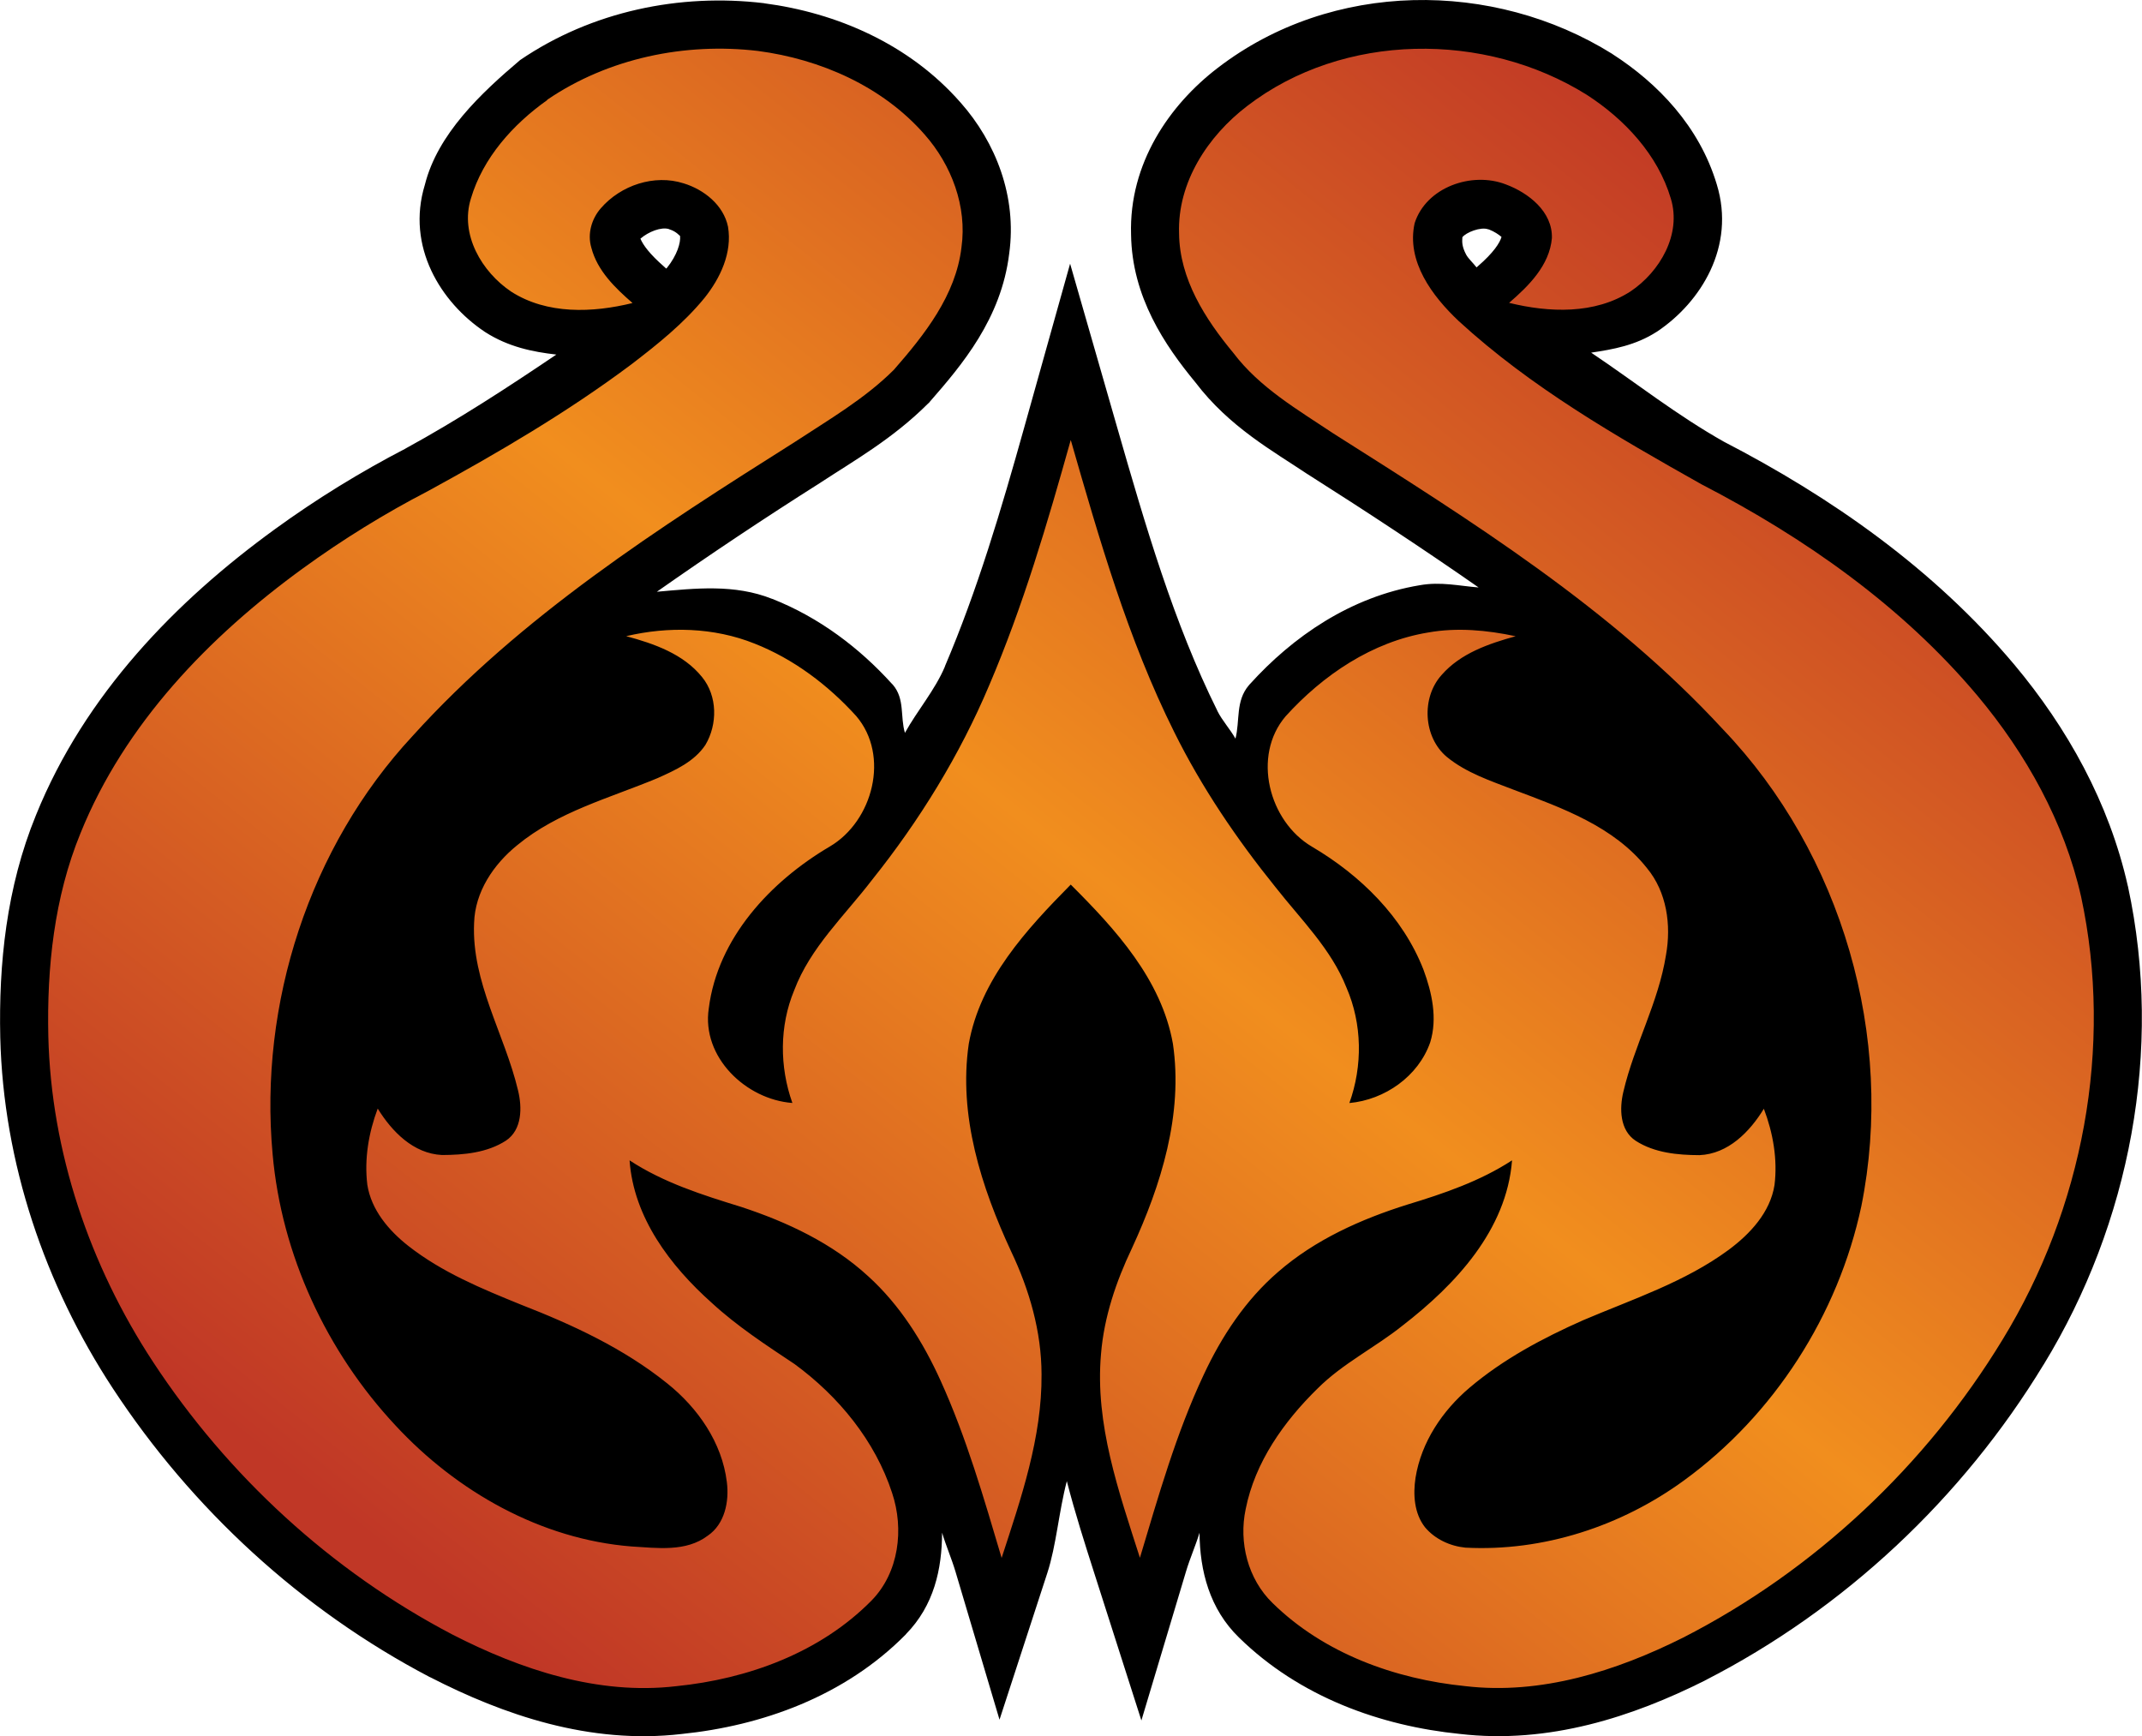 <?xml version="1.0" encoding="UTF-8" standalone="no"?>
<svg
   version="1.1"
   width="33.38"
   height="27.054"
   viewBox="0 0 33.38 27.054"
   id="svg4"
   xmlns="http://www.w3.org/2000/svg"
   xmlns:svg="http://www.w3.org/2000/svg">
  <defs
     id="defs8" />
  <path fill="url(#rarity-outline)"
     d="m 9.758,9.913 -6.267,0.296 0.398,11.093 4.861,3.933 4.198,-0.088 2.506,-3.611 4.9,2.906 6.205,0.749 5.215,-6.231 -1.591,-8.088 -4.159,-1.214 -4.506,1.451 -2.869,2.149 -3.933,-0.309 z"
     id="path2066" />
  <path fill="url(#rarity-outline)"
     d="m 22.023,0.002 c -1.082,0.028 -2.156,0.372 -3.045,1.055 -0.756,0.578 -1.385,1.492 -1.352,2.596 0.013,0.974 0.528,1.73 1.004,2.307 0.526,0.692 1.207,1.068 1.73,1.418 l 0.008,0.006 0.008,0.004 c 0.91,0.577 1.799,1.162 2.666,1.766 -0.304,-0.024 -0.591,-0.093 -0.916,-0.035 -1.084,0.18 -1.981,0.804 -2.648,1.541 l -0.008,0.008 -0.008,0.01 c -0.21,0.246 -0.137,0.548 -0.209,0.832 -0.084,-0.15 -0.207,-0.281 -0.283,-0.434 v -0.002 C 18.291,9.708 17.851,8.196 17.406,6.648 L 16.676,4.109 15.963,6.654 c -0.36,1.287 -0.733,2.546 -1.238,3.729 v 0.002 0.002 c -0.156,0.369 -0.428,0.681 -0.623,1.033 -0.076,-0.254 0.002,-0.528 -0.188,-0.75 l -0.008,-0.008 -0.008,-0.008 C 13.397,10.101 12.772,9.623 12.035,9.332 c -6.36e-4,-2.544e-4 -0.001,2.539e-4 -0.002,0 C 11.445,9.098 10.836,9.168 10.236,9.221 11.065,8.639 11.912,8.074 12.783,7.523 l 0.006,-0.004 0.006,-0.004 c 0.509,-0.334 1.118,-0.678 1.664,-1.223 l 0.02,-0.018 0.016,-0.02 C 14.987,5.691 15.604,4.966 15.727,3.951 15.85,3.062 15.517,2.218 14.971,1.6 l -0.002,-0.002 C 14.165,0.681 13.03,0.198 11.908,0.051 l -0.004,-0.002 h -0.004 C 10.596,-0.106 9.225,0.173 8.105,0.936 7.493,1.454 6.819,2.089 6.621,2.879 6.325,3.844 6.872,4.714 7.551,5.168 l 0.006,0.004 0.006,0.004 C 7.919,5.404 8.297,5.483 8.67,5.525 7.909,6.039 7.138,6.542 6.311,6.994 l 0.016,-0.008 c -0.712,0.369 -1.396,0.79 -2.043,1.26 -1.539,1.117 -2.963,2.576 -3.723,4.455 -0.463,1.13 -0.582,2.326 -0.557,3.463 v 0.002 c 0.048,1.957 0.696,3.854 1.752,5.465 1.234,1.881 2.939,3.453 4.941,4.502 h 0.004 l 0.002,0.002 c 1.14,0.585 2.485,1.052 3.918,0.885 1.246,-0.127 2.54,-0.583 3.496,-1.553 v -0.002 c 0.439,-0.448 0.562,-1.015 0.564,-1.582 0.063,0.21 0.145,0.394 0.209,0.607 l 0.686,2.307 0.746,-2.289 c 0.138,-0.423 0.179,-0.957 0.303,-1.428 0.128,0.498 0.283,0.98 0.424,1.422 l 0.738,2.307 0.695,-2.32 c 0.064,-0.214 0.147,-0.395 0.211,-0.605 0.004,0.595 0.158,1.188 0.613,1.631 0.952,0.934 2.217,1.38 3.443,1.504 1.391,0.163 2.7,-0.271 3.816,-0.83 l 0.004,-0.002 0.002,-0.002 c 2.174,-1.112 4.011,-2.841 5.275,-4.92 l 0.002,-0.002 c 1.345,-2.201 1.863,-4.899 1.314,-7.447 v -0.004 l -0.002,-0.002 C 32.868,12.505 32.212,11.337 31.389,10.355 l -0.002,-0.002 C 30.131,8.859 28.53,7.744 26.861,6.881 l 0.021,0.012 c -0.756,-0.425 -1.393,-0.933 -2.086,-1.398 0.343,-0.051 0.692,-0.113 1.02,-0.324 l 0.004,-0.002 0.006,-0.004 C 26.506,4.709 27.049,3.84 26.754,2.875 26.482,1.966 25.831,1.296 25.133,0.846 L 25.129,0.844 25.125,0.84 C 24.198,0.261 23.106,-0.026 22.023,0.002 Z m 0.051,1.518 c 0.79,-0.019 1.593,0.182 2.25,0.592 0.476,0.309 0.859,0.742 0.994,1.195 v 0.002 l 0.002,0.004 c 0.045,0.148 -0.095,0.439 -0.324,0.598 -0.027,0.017 -0.089,-0.007 -0.119,0.008 0.01,-0.054 0.05,-0.083 0.055,-0.141 l 0.002,-0.021 V 3.732 C 24.946,3.292 24.739,2.91 24.5,2.664 24.263,2.42 23.996,2.272 23.732,2.174 22.804,1.817 21.665,2.202 21.33,3.25 l -0.01,0.031 -0.008,0.035 c -0.112,0.505 0.016,0.986 0.211,1.354 0.195,0.367 0.452,0.65 0.693,0.877 l 0.004,0.004 0.004,0.004 c 1.206,1.108 2.595,1.899 3.924,2.646 l 0.012,0.006 0.012,0.006 c 1.547,0.801 2.979,1.812 4.066,3.105 0.698,0.833 1.228,1.796 1.459,2.814 0.461,2.142 0.02,4.468 -1.129,6.348 v 0.002 h -0.002 c -1.12,1.842 -2.757,3.382 -4.672,4.363 -0.971,0.486 -2.005,0.798 -2.973,0.684 l -0.006,-0.002 h -0.006 c -0.969,-0.097 -1.911,-0.453 -2.555,-1.084 v -0.002 l -0.002,-0.002 C 20.177,24.268 20.087,23.95 20.146,23.672 v -0.006 l 0.002,-0.004 c 0.103,-0.522 0.451,-1.043 0.908,-1.49 l 0.002,-0.002 0.004,-0.004 c 0.268,-0.268 0.728,-0.506 1.227,-0.898 -0.45,0.436 -0.861,0.958 -0.971,1.639 v 0.004 0.002 c -0.058,0.378 -0.061,0.892 0.299,1.35 l 0.008,0.01 0.008,0.01 c 0.302,0.361 0.715,0.538 1.127,0.58 l 0.018,0.002 0.018,0.002 c 1.403,0.074 2.78,-0.381 3.891,-1.191 l 0.002,-0.002 c 1.556,-1.134 2.653,-2.843 3.053,-4.721 v -0.004 -0.004 c 0.582,-2.881 -0.317,-5.973 -2.348,-8.096 -0.32,-0.346 -0.704,-0.597 -1.047,-0.91 l 0.43,-0.119 -0.75,-0.16 C 24.494,8.321 22.839,7.172 21.193,6.129 20.613,5.741 20.109,5.43 19.82,5.049 l -0.01,-0.014 -0.012,-0.012 C 19.401,4.544 19.127,4.062 19.123,3.629 v -0.008 -0.01 C 19.107,3.131 19.424,2.604 19.889,2.248 h 0.002 c 0.61,-0.469 1.391,-0.709 2.184,-0.729 z m -10.357,0.02 c 0.824,0.109 1.621,0.471 2.127,1.049 v 0.002 h 0.002 C 14.139,2.921 14.294,3.369 14.24,3.75 l -0.002,0.008 V 3.768 C 14.183,4.236 13.829,4.728 13.377,5.248 13.016,5.602 12.518,5.902 11.971,6.262 10.361,7.278 8.757,8.415 7.271,9.727 l -0.578,0.137 0.324,0.088 C 6.643,10.295 6.225,10.576 5.879,10.959 c -3.883e-4,4.18e-4 3.883e-4,0.002 0,0.002 -1.763,1.898 -2.61,4.534 -2.377,7.09 0.156,1.749 0.927,3.401 2.111,4.67 1.065,1.149 2.53,1.995 4.17,2.125 h 0.008 0.008 c 0.344,0.02 1.026,0.157 1.664,-0.312 0.573,-0.402 0.668,-1.05 0.607,-1.531 -0.088,-0.724 -0.484,-1.295 -0.953,-1.752 0.278,0.208 0.559,0.436 0.822,0.611 0.578,0.424 1.044,1.002 1.25,1.633 v 0.004 l 0.002,0.002 c 0.111,0.331 0.044,0.721 -0.145,0.914 -0.642,0.651 -1.597,1.016 -2.584,1.115 h -0.008 -0.006 C 9.454,25.646 8.39,25.313 7.395,24.803 5.629,23.878 4.106,22.477 3.01,20.807 2.096,19.414 1.543,17.778 1.502,16.131 v -0.002 c -0.022,-1.007 0.092,-1.997 0.447,-2.863 v -0.002 l 0.002,-0.002 C 2.566,11.741 3.773,10.47 5.164,9.461 5.751,9.035 6.372,8.652 7.016,8.318 l 0.006,-0.004 0.008,-0.004 C 8.135,7.707 9.246,7.058 10.289,6.277 l 0.004,-0.002 0.004,-0.004 c 0.415,-0.318 0.87,-0.675 1.264,-1.156 l 0.002,-0.002 0.002,-0.004 C 11.89,4.701 12.203,4.115 12.084,3.408 l -0.002,-0.014 -0.002,-0.014 C 11.938,2.693 11.399,2.304 10.881,2.143 10.102,1.895 9.304,2.172 8.801,2.748 c -4.23e-4,4.812e-4 4.223e-4,0.001 0,0.002 C 8.534,3.055 8.458,3.487 8.531,3.924 8.492,3.907 8.416,3.936 8.381,3.914 8.149,3.754 8.009,3.464 8.055,3.318 l 0.002,-0.006 v -0.006 c 0.124,-0.418 0.468,-0.825 0.904,-1.135 l 0.01,-0.008 C 9.749,1.641 10.759,1.427 11.717,1.539 Z m -1.291,2.031 0.004,0.002 0.006,0.002 c 0.104,0.032 0.155,0.101 0.162,0.102 0.011,0.105 -0.045,0.298 -0.205,0.498 -0.003,0.004 -0.009,0.006 -0.012,0.01 L 10.35,4.156 C 10.123,3.958 10.022,3.818 9.98,3.719 10.107,3.61 10.305,3.532 10.426,3.57 Z m 12.768,0.002 0.006,0.002 0.006,0.002 c 0.077,0.029 0.15,0.078 0.193,0.115 -0.027,0.092 -0.12,0.242 -0.371,0.459 l -0.018,0.016 c -0.052,-0.068 -0.13,-0.139 -0.162,-0.199 -0.065,-0.123 -0.065,-0.195 -0.059,-0.271 0.054,-0.074 0.288,-0.168 0.404,-0.123 z M 8.488,4.047 c 0.002,0.008 0.008,0.008 0.01,0.016 0.001,0.004 -0.003,0.007 -0.002,0.012 z m 8.221,5.111 c 0.284,0.868 0.497,1.74 0.918,2.584 0.459,0.925 1.036,1.772 1.668,2.555 0.434,0.552 0.83,0.961 0.99,1.367 l 0.004,0.012 0.006,0.012 c 0.165,0.379 0.173,0.841 0.027,1.246 l -0.398,1.107 1.172,-0.105 c 0.838,-0.076 1.607,-0.604 1.9,-1.449 L 23,16.475 l 0.004,-0.014 c 0.191,-0.621 0.041,-1.185 -0.117,-1.611 l -0.002,-0.006 -0.002,-0.006 c -0.4,-1.027 -1.195,-1.783 -2.057,-2.291 -0.26,-0.152 -0.394,-0.678 -0.219,-0.893 0.255,-0.279 0.601,-0.36 0.912,-0.545 -0.006,0.467 0.146,0.926 0.545,1.26 l 0.002,0.002 0.004,0.002 c 0.447,0.368 0.916,0.505 1.252,0.635 h 0.004 l 0.002,0.002 c 0.759,0.286 1.405,0.548 1.748,0.982 l 0.006,0.006 0.006,0.008 c 0.129,0.155 0.191,0.444 0.137,0.742 l -0.002,0.008 -0.002,0.008 c -0.089,0.563 -0.449,1.209 -0.652,2.076 -0.049,0.206 -0.079,0.443 -0.029,0.723 0.05,0.281 0.219,0.631 0.541,0.842 l 0.002,0.002 0.004,0.002 c 0.495,0.319 1.01,0.341 1.396,0.342 h 0.016 l 0.018,-0.002 c 0.044,-0.002 0.065,-0.036 0.107,-0.041 -0.058,0.06 -0.052,0.106 -0.133,0.166 -0.555,0.408 -1.303,0.664 -2.115,1.01 l -0.006,0.002 -0.004,0.002 c -0.577,0.256 -1.157,0.601 -1.703,1.018 0.78,-0.67 1.553,-1.534 1.648,-2.766 l 0.117,-1.518 -1.273,0.832 c -0.393,0.256 -0.888,0.432 -1.436,0.598 l -0.004,0.002 h -0.004 c -0.784,0.246 -1.596,0.6 -2.287,1.203 -0.609,0.525 -1.035,1.184 -1.346,1.852 -0.053,0.112 -0.069,0.223 -0.117,0.336 4.84e-4,-0.088 -0.064,-0.195 -0.057,-0.281 l 0.002,-0.004 v -0.002 c 0.037,-0.45 0.188,-0.917 0.408,-1.381 l 0.002,-0.004 0.002,-0.004 c 0.485,-1.052 0.896,-2.289 0.701,-3.613 l -0.002,-0.012 -0.002,-0.012 c -0.228,-1.277 -1.087,-2.168 -1.801,-2.879 l -0.533,-0.531 -0.529,0.535 c -0.702,0.712 -1.565,1.598 -1.793,2.877 l -0.002,0.012 -0.002,0.012 c -0.197,1.344 0.229,2.599 0.723,3.662 l 0.002,0.002 v 0.004 c 0.248,0.522 0.4,1.067 0.4,1.592 v 0.002 0.002 c 2.91e-4,0.036 -0.025,0.079 -0.025,0.115 -0.047,-0.112 -0.065,-0.222 -0.115,-0.334 -0.3,-0.663 -0.707,-1.325 -1.299,-1.863 l -0.002,-0.002 C 13.366,18.716 12.561,18.349 11.783,18.094 l -0.006,-0.002 -0.008,-0.002 C 11.173,17.906 10.637,17.725 10.223,17.453 L 8.955,16.621 9.062,18.133 c 0.081,1.145 0.769,2.015 1.469,2.656 C 9.847,20.306 9.121,19.914 8.404,19.635 l -0.01,-0.004 c -0.607,-0.246 -1.156,-0.482 -1.57,-0.809 -0.056,-0.044 -0.049,-0.077 -0.092,-0.121 0.047,0.006 0.072,0.043 0.121,0.045 l 0.02,0.002 h 0.018 c 0.388,-0.001 0.904,-0.025 1.4,-0.346 l 0.004,-0.002 0.006,-0.002 C 8.626,18.182 8.791,17.824 8.838,17.539 8.884,17.257 8.851,17.02 8.801,16.814 8.552,15.771 8.109,15.038 8.137,14.414 v -0.006 l 0.002,-0.006 c 0.006,-0.2 0.148,-0.451 0.393,-0.648 l 0.002,-0.002 0.004,-0.004 C 9.005,13.362 9.724,13.155 10.535,12.816 l 0.01,-0.004 0.008,-0.004 c 0.276,-0.123 0.74,-0.294 1.066,-0.787 l 0.01,-0.016 0.01,-0.016 c 0.176,-0.297 0.258,-0.64 0.24,-0.98 0.313,0.186 0.636,0.36 0.893,0.641 0.176,0.215 0.04,0.741 -0.221,0.895 -1.055,0.621 -2.064,1.654 -2.246,3.064 -0.091,0.628 0.154,1.216 0.529,1.617 0.377,0.403 0.888,0.664 1.459,0.707 l 1.148,0.086 -0.387,-1.084 c -0.142,-0.4 -0.139,-0.849 0.014,-1.217 l 0.006,-0.012 0.004,-0.012 c 0.17,-0.451 0.622,-0.898 1.098,-1.518 0.777,-0.972 1.44,-2.045 1.93,-3.205 v -0.002 c 0.256,-0.598 0.404,-1.206 0.604,-1.812 z m 5.201,0.855 c -0.002,0.002 -4.47e-4,0.004 -0.002,0.006 -0.002,0.003 -0.005,0.001 -0.008,0.004 z m 2.707,0.402 c 0.574,0.472 1.181,0.914 1.68,1.455 l 0.004,0.006 0.006,0.004 c 1.312,1.37 1.851,3.284 1.889,5.189 -0.007,-0.018 -9.01e-4,-0.042 -0.008,-0.061 l -0.543,-1.432 -0.797,1.309 c -0.15,0.245 -0.309,0.351 -0.389,0.357 -0.204,-0.004 -0.325,-0.038 -0.428,-0.074 0.138,-0.579 0.521,-1.254 0.668,-2.156 v -0.004 c 0.113,-0.631 0.033,-1.368 -0.453,-1.957 -0.683,-0.857 -1.647,-1.168 -2.383,-1.445 l -0.006,-0.002 c -0.381,-0.148 -0.67,-0.257 -0.83,-0.387 -4.6e-5,-3.8e-5 4.7e-5,-0.002 0,-0.002 -0.005,-0.007 -0.016,-0.186 -0.006,-0.197 l 0.006,-0.004 0.004,-0.006 c 0.123,-0.141 0.398,-0.265 0.787,-0.373 z m -15.869,0.002 0.814,0.219 c 0.397,0.107 0.677,0.239 0.795,0.385 v 0.002 l 0.002,0.002 c 0.009,0.011 0.012,0.112 -0.01,0.176 -0.027,0.033 -0.145,0.121 -0.408,0.238 -0.675,0.279 -1.562,0.498 -2.354,1.148 -6.845e-4,5.54e-4 -0.001,0.001 -0.002,0.002 -0.49,0.397 -0.922,0.999 -0.945,1.766 -0.051,1.217 0.534,2.106 0.701,2.807 l 0.002,0.002 v 0.004 c -0.102,0.036 -0.222,0.07 -0.426,0.074 -0.081,-0.007 -0.241,-0.114 -0.395,-0.363 l -0.803,-1.301 -0.537,1.432 c -0.122,0.326 -0.126,0.705 -0.143,1.076 -0.007,-0.058 -0.04,-0.112 -0.045,-0.17 l -0.002,-0.002 C 4.8,15.783 5.527,13.54 6.979,11.978 l 0.004,-0.004 0.004,-0.004 c 0.521,-0.577 1.154,-1.053 1.762,-1.553 z m 12.924,4.674 0.01,0.023 c -0.003,-0.006 -0.007,-0.007 -0.01,-0.014 -0.001,-0.003 0.001,-0.007 0,-0.01 z m -4.984,0.021 c 0.335,0.418 0.764,0.827 0.846,1.271 0.125,0.875 -0.15,1.83 -0.576,2.754 l 0.004,-0.008 c -0.144,0.302 -0.192,0.67 -0.291,1.008 -0.092,-0.315 -0.096,-0.666 -0.232,-0.953 l -0.002,-0.006 c -0.435,-0.939 -0.72,-1.907 -0.594,-2.793 0.082,-0.443 0.511,-0.855 0.846,-1.273 z m -5.004,0.031 c -0.001,0.003 0.001,0.007 0,0.01 -0.002,0.006 -0.007,0.007 -0.01,0.014 z m 16.457,3.814 c -0.377,1.38 -1.187,2.664 -2.338,3.502 -0.84,0.614 -1.887,0.95 -2.904,0.902 -0.049,-0.009 -0.087,-0.029 -0.102,-0.041 0.013,0.012 -0.015,-0.049 0.004,-0.182 0.055,-0.334 0.275,-0.683 0.586,-0.945 0.443,-0.375 0.992,-0.674 1.586,-0.938 0.729,-0.31 1.602,-0.583 2.41,-1.178 l 0.002,-0.002 c 0.31,-0.23 0.553,-0.671 0.756,-1.119 z m -22.832,0.125 C 5.492,19.42 5.648,19.804 5.896,20 v 0.002 c 0.633,0.498 1.327,0.773 1.943,1.023 l 0.006,0.002 0.004,0.002 c 0.774,0.301 1.497,0.644 2.078,1.111 l 0.002,0.002 c 0.357,0.285 0.608,0.676 0.652,1.043 v 0.002 0.002 c 0.015,0.115 -0.032,0.16 0.025,0.121 l -0.016,0.01 -0.016,0.012 c -0.036,0.028 -0.247,0.041 -0.674,0.018 -6.192e-4,-4.9e-5 -0.001,5e-5 -0.002,0 -1.191,-0.095 -2.343,-0.737 -3.188,-1.648 l -0.002,-0.002 C 6.025,20.965 5.594,20.045 5.309,19.084 Z m 6.213,0.545 c 0.566,0.207 1.11,0.449 1.504,0.812 l 0.002,0.002 0.002,0.002 c 0.339,0.308 0.593,0.741 0.82,1.195 C 13.55,21.263 13.205,20.928 12.826,20.651 l -0.014,-0.01 -0.014,-0.01 C 12.349,20.331 11.933,20.058 11.6,19.75 l -0.004,-0.004 -0.006,-0.004 c -0.038,-0.034 -0.032,-0.079 -0.068,-0.113 z m 10.27,0.045 c -0.137,0.127 -0.239,0.269 -0.391,0.387 l -0.006,0.004 -0.004,0.004 c -0.341,0.273 -0.875,0.528 -1.383,1.033 -0.379,0.371 -0.594,0.937 -0.855,1.455 0.099,-0.264 0.166,-0.566 0.283,-0.814 l 0.002,-0.002 c 0.248,-0.533 0.569,-1.007 0.969,-1.352 l 0.002,-0.002 c 0.368,-0.321 0.875,-0.521 1.383,-0.713 z m -7.844,2.109 c 0.007,0.015 0.02,0.024 0.027,0.039 0.004,0.009 0.006,0.02 0.01,0.029 -0.015,-0.021 -0.022,-0.048 -0.037,-0.068 z"
     id="path1636" />
  <path
     fill="url(#rarity)"
     d="m 8.527,1.555 c 0.951,-0.648 2.148,-0.896 3.284,-0.761 0.974,0.128 1.941,0.552 2.596,1.3 0.421,0.476 0.666,1.124 0.576,1.761 -0.088,0.747 -0.575,1.36 -1.053,1.907 -0.454,0.453 -1.014,0.777 -1.547,1.127 -2.117,1.337 -4.262,2.708 -5.954,4.58 -1.608,1.73 -2.395,4.169 -2.181,6.513 0.139,1.573 0.84,3.079 1.915,4.23 0.955,1.03 2.264,1.774 3.68,1.886 0.397,0.023 0.846,0.089 1.186,-0.168 0.266,-0.181 0.336,-0.533 0.298,-0.834 -0.074,-0.616 -0.452,-1.158 -0.929,-1.539 -0.676,-0.544 -1.472,-0.913 -2.276,-1.226 -0.614,-0.249 -1.237,-0.506 -1.762,-0.919 -0.303,-0.239 -0.575,-0.559 -0.636,-0.952 -0.049,-0.401 0.021,-0.81 0.162,-1.186 0.221,0.358 0.556,0.703 1.003,0.724 0.339,-0.001 0.703,-0.035 0.995,-0.224 0.255,-0.17 0.254,-0.519 0.188,-0.786 -0.208,-0.873 -0.725,-1.683 -0.684,-2.606 0.014,-0.485 0.303,-0.913 0.671,-1.211 0.633,-0.523 1.443,-0.735 2.188,-1.046 0.275,-0.123 0.573,-0.257 0.746,-0.518 0.19,-0.32 0.189,-0.761 -0.052,-1.056 -0.291,-0.362 -0.749,-0.521 -1.183,-0.638 0.659,-0.155 1.366,-0.138 1.999,0.115 0.61,0.24 1.148,0.647 1.586,1.13 0.527,0.617 0.261,1.637 -0.412,2.033 -0.921,0.542 -1.748,1.424 -1.886,2.523 -0.114,0.758 0.579,1.419 1.303,1.473 -0.201,-0.565 -0.203,-1.199 0.028,-1.755 0.252,-0.669 0.788,-1.165 1.214,-1.722 0.739,-0.924 1.365,-1.941 1.825,-3.031 0.529,-1.237 0.909,-2.53 1.271,-3.823 0.445,1.547 0.892,3.106 1.613,4.552 0.429,0.865 0.974,1.668 1.58,2.419 0.394,0.502 0.866,0.96 1.104,1.563 0.246,0.567 0.253,1.219 0.045,1.798 0.552,-0.05 1.076,-0.417 1.26,-0.947 0.115,-0.373 0.027,-0.774 -0.105,-1.13 -0.321,-0.825 -0.985,-1.474 -1.737,-1.917 -0.674,-0.395 -0.938,-1.415 -0.412,-2.032 0.583,-0.644 1.351,-1.163 2.221,-1.306 0.453,-0.081 0.917,-0.037 1.364,0.058 -0.419,0.116 -0.859,0.266 -1.153,0.603 -0.32,0.353 -0.287,0.97 0.08,1.277 0.304,0.25 0.685,0.374 1.047,0.514 0.749,0.282 1.558,0.569 2.072,1.219 0.31,0.373 0.381,0.888 0.297,1.354 -0.117,0.74 -0.494,1.404 -0.664,2.13 -0.063,0.262 -0.058,0.602 0.193,0.766 0.292,0.188 0.655,0.222 0.993,0.223 0.447,-0.019 0.784,-0.364 1.003,-0.723 0.143,0.377 0.216,0.787 0.166,1.189 -0.067,0.426 -0.381,0.762 -0.715,1.01 -0.683,0.503 -1.497,0.768 -2.269,1.097 -0.627,0.278 -1.242,0.605 -1.767,1.05 -0.424,0.358 -0.754,0.85 -0.843,1.403 -0.04,0.261 -0.022,0.557 0.148,0.773 0.155,0.185 0.39,0.293 0.628,0.317 1.214,0.064 2.431,-0.334 3.41,-1.049 1.401,-1.02 2.4,-2.577 2.761,-4.271 0.531,-2.629 -0.303,-5.496 -2.158,-7.433 -1.735,-1.882 -3.925,-3.249 -6.07,-4.609 -0.553,-0.369 -1.148,-0.713 -1.556,-1.252 -0.44,-0.53 -0.841,-1.154 -0.848,-1.865 -0.027,-0.794 0.448,-1.516 1.06,-1.984 1.5,-1.153 3.708,-1.167 5.293,-0.176 0.589,0.38 1.107,0.933 1.31,1.616 0.171,0.558 -0.171,1.142 -0.628,1.448 -0.558,0.36 -1.27,0.331 -1.892,0.178 0.306,-0.264 0.629,-0.583 0.667,-1.008 0.012,-0.414 -0.366,-0.707 -0.719,-0.838 -0.527,-0.204 -1.24,0.042 -1.42,0.605 -0.132,0.597 0.277,1.138 0.686,1.524 1.125,1.033 2.46,1.8 3.785,2.545 1.608,0.832 3.125,1.896 4.297,3.29 0.761,0.908 1.356,1.974 1.618,3.136 0.505,2.346 0.025,4.859 -1.223,6.9 -1.193,1.962 -2.931,3.597 -4.977,4.644 -1.044,0.523 -2.216,0.896 -3.396,0.757 -1.099,-0.11 -2.205,-0.511 -3.004,-1.295 -0.385,-0.373 -0.529,-0.945 -0.419,-1.463 0.145,-0.732 0.596,-1.366 1.12,-1.879 0.393,-0.393 0.897,-0.638 1.327,-0.983 0.821,-0.635 1.62,-1.486 1.704,-2.573 -0.497,0.324 -1.063,0.517 -1.627,0.688 -0.727,0.228 -1.441,0.547 -2.02,1.052 -0.505,0.435 -0.879,1.002 -1.159,1.603 -0.429,0.913 -0.704,1.887 -0.993,2.85 -0.328,-1.027 -0.704,-2.083 -0.606,-3.179 0.047,-0.573 0.234,-1.124 0.48,-1.641 0.457,-0.99 0.802,-2.09 0.64,-3.191 -0.179,-1.002 -0.896,-1.785 -1.592,-2.479 -0.69,0.699 -1.41,1.478 -1.589,2.481 -0.164,1.118 0.195,2.233 0.661,3.237 0.284,0.597 0.472,1.248 0.473,1.913 0.008,0.988 -0.32,1.933 -0.622,2.861 -0.278,-0.934 -0.548,-1.875 -0.952,-2.764 -0.273,-0.602 -0.632,-1.175 -1.124,-1.622 -0.561,-0.517 -1.265,-0.848 -1.984,-1.084 -0.6,-0.185 -1.209,-0.377 -1.738,-0.725 0.063,0.892 0.635,1.644 1.28,2.22 0.395,0.364 0.846,0.658 1.292,0.955 0.684,0.501 1.254,1.194 1.519,2.007 0.189,0.564 0.107,1.241 -0.32,1.677 -0.8,0.812 -1.927,1.223 -3.045,1.335 -1.216,0.143 -2.422,-0.258 -3.491,-0.807 -1.884,-0.987 -3.498,-2.473 -4.663,-4.249 -0.985,-1.502 -1.586,-3.269 -1.63,-5.071 -0.024,-1.073 0.092,-2.167 0.502,-3.166 0.687,-1.7 2.004,-3.065 3.469,-4.128 0.617,-0.448 1.268,-0.851 1.946,-1.202 1.093,-0.597 2.172,-1.228 3.17,-1.975 0.407,-0.312 0.813,-0.636 1.139,-1.035 0.246,-0.308 0.434,-0.705 0.366,-1.109 -0.07,-0.338 -0.374,-0.579 -0.691,-0.676 -0.458,-0.146 -0.98,0.03 -1.29,0.387 -0.145,0.165 -0.213,0.401 -0.149,0.615 0.093,0.36 0.371,0.627 0.642,0.863 -0.622,0.153 -1.332,0.181 -1.89,-0.177 -0.459,-0.307 -0.803,-0.892 -0.629,-1.45 0.188,-0.636 0.656,-1.157 1.189,-1.535 z"
     id="path2" />
  <defs>
    <!-- This is the gradient that will actually be used on
     the cards. The colors themselves will be provided by the
     template, but the x values, y values, and offsets will be
     used from the SVG. -->
    <linearGradient id="rarity" x1="0" y1="1" x2="1" y2="0">
      <stop offset="0" style="stop-color:rgb(192,55,38);stop-opacity:1" id="stop2" />
      <stop offset="0.125" style="stop-color:rgb(192,55,38);stop-opacity:1" id="stop4" />
      <stop offset="0.5" style="stop-color:rgb(241,142,30);stop-opacity:1" id="stop6" />
      <stop offset="0.875" style="stop-color:rgb(192,55,38);stop-opacity:1" id="stop8" />
      <stop offset="1" style="stop-color:rgb(192,55,38);stop-opacity:1" id="stop10" />
    </linearGradient>
    <!-- These gradients are here so that you can visualize
     what the set symbol would like like in that rarity. The
     only gradient that matters in the end is the "rarity"
     gradient. -->
    <linearGradient id="mythic" x1="0" y1="1" x2="1" y2="0">
      <stop offset="0" style="stop-color:rgb(192,55,38);stop-opacity:1"/>
      <stop offset="0.125" style="stop-color:rgb(192,55,38);stop-opacity:1"/>
      <stop offset="0.5" style="stop-color:rgb(241,142,30);stop-opacity:1"/>
      <stop offset="0.875" style="stop-color:rgb(192,55,38);stop-opacity:1"/>
      <stop offset="1" style="stop-color:rgb(192,55,38);stop-opacity:1"/>
    </linearGradient>
    <linearGradient id="rare" x1="0" y1="1" x2="1" y2="0">
      <stop offset="0" style="stop-color:rgb(146,116,67);stop-opacity:1"/>
      <stop offset="0.125" style="stop-color:rgb(146,116,67);stop-opacity:1"/>
      <stop offset="0.5" style="stop-color:rgb(211,178,108);stop-opacity:1"/>
      <stop offset="0.875" style="stop-color:rgb(146,116,67);stop-opacity:1"/>
      <stop offset="1" style="stop-color:rgb(146,116,67);stop-opacity:1"/>
    </linearGradient>
    <linearGradient id="special" x1="0" y1="1" x2="1" y2="0">
      <stop offset="0" style="stop-color:rgb(76, 56, 106);stop-opacity:1"/>
      <stop offset="0.125" style="stop-color:rgb(76, 56, 106);stop-opacity:1"/>
      <stop offset="0.5" style="stop-color:rgb(201, 173, 221);stop-opacity:1"/>
      <stop offset="0.875" style="stop-color:rgb(76, 56, 106);stop-opacity:1"/>
      <stop offset="1" style="stop-color:rgb(76, 56, 106);stop-opacity:1"/>
    </linearGradient>
    <linearGradient id="uncommon" x1="0" y1="1" x2="1" y2="0">
      <stop offset="0" style="stop-color:rgb(98,110,119);stop-opacity:1"/>
      <stop offset="0.125" style="stop-color:rgb(98,110,119);stop-opacity:1"/>
      <stop offset="0.5" style="stop-color:rgb(196,222,238);stop-opacity:1"/>
      <stop offset="0.875" style="stop-color:rgb(98,110,119);stop-opacity:1"/>
      <stop offset="1" style="stop-color:rgb(98,110,119);stop-opacity:1"/>
    </linearGradient>
    <linearGradient id="common" x1="0" y1="1" x2="1" y2="0">
      <stop offset="0" style="stop-color:rgb(0,0,0);stop-opacity:1"/>
    </linearGradient>
    <linearGradient
            id="rarity-outline" x1="0" y1="1" x2="0" y2="1">
      <stop offset="0" style="stop-color:rgb(0,0,0);stop-opacity:1"/>
    </linearGradient>
  </defs>
</svg>
